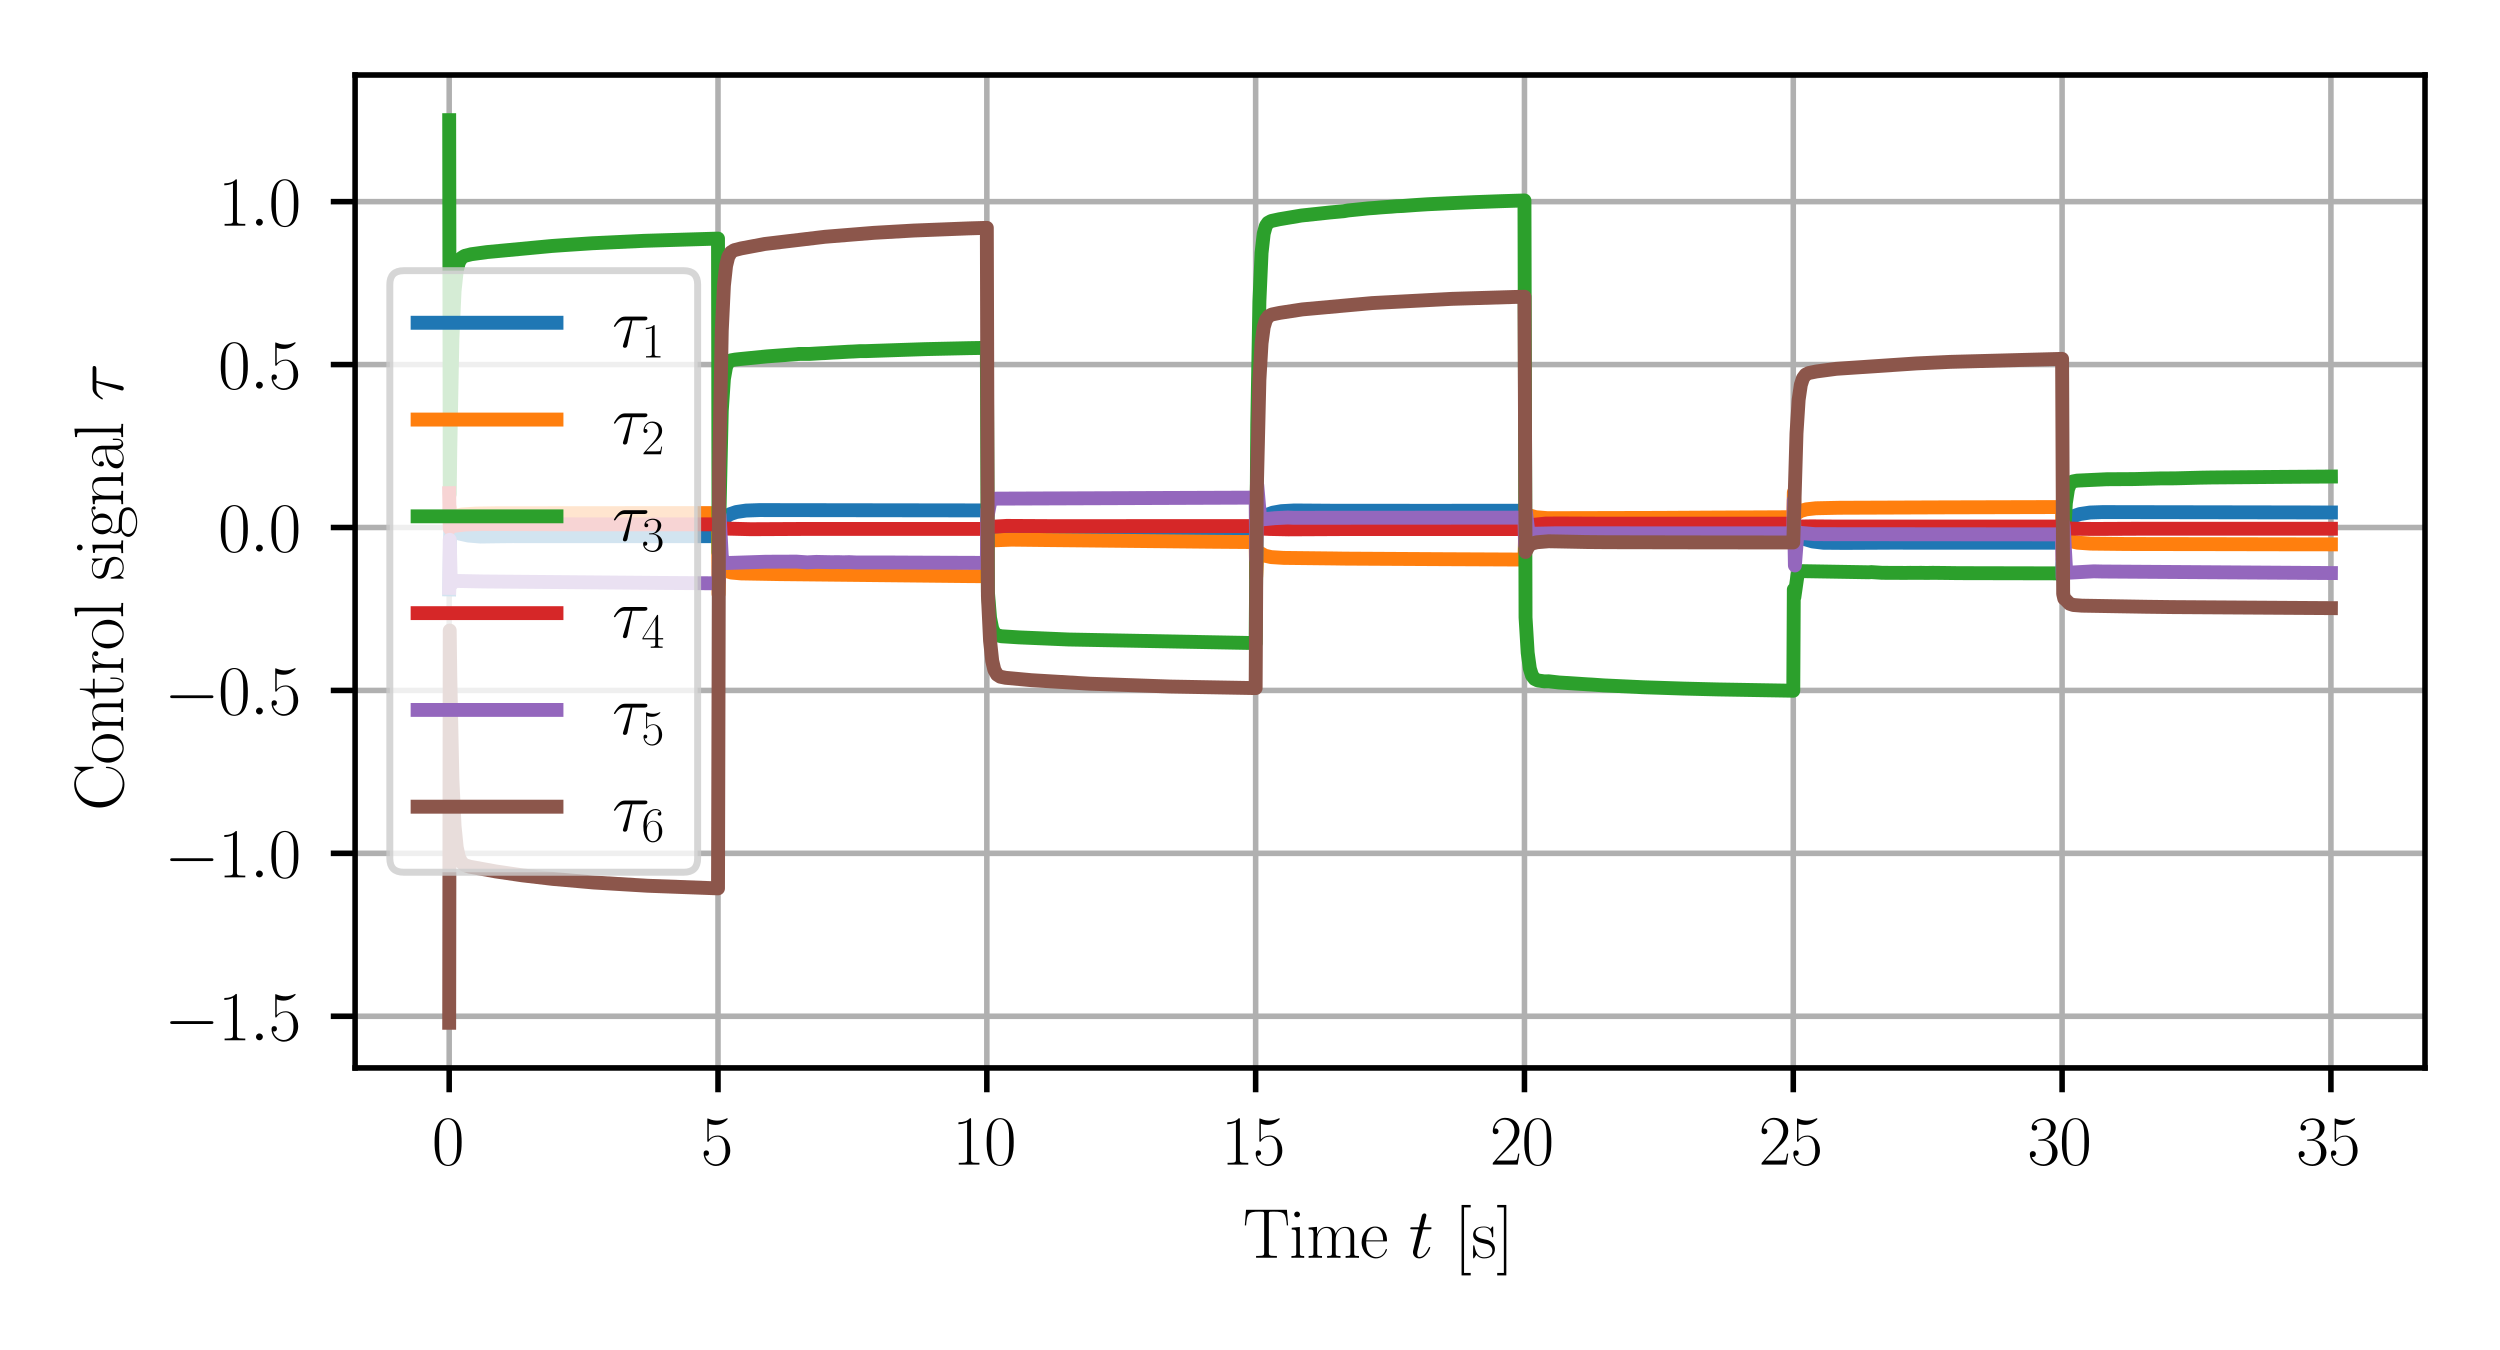 <?xml version="1.0" encoding="utf-8" standalone="no"?>
<!DOCTYPE svg PUBLIC "-//W3C//DTD SVG 1.1//EN"
  "http://www.w3.org/Graphics/SVG/1.1/DTD/svg11.dtd">
<svg xmlns:xlink="http://www.w3.org/1999/xlink" width="360pt" height="194.4pt" viewBox="0 0 360 194.4" xmlns="http://www.w3.org/2000/svg" version="1.1">
 <defs>
  <style type="text/css">*{stroke-linejoin: round; stroke-linecap: butt}</style>
 </defs>
 <g id="figure_1">
  <g id="patch_1">
   <path d="M 0 194.4 
L 360 194.4 
L 360 0 
L 0 0 
z
" style="fill: #ffffff"/>
  </g>
  <g id="axes_1">
   <g id="patch_2">
    <path d="M 51.134 153.782 
L 349.2 153.782 
L 349.2 10.8 
L 51.134 10.8 
z
" style="fill: #ffffff"/>
   </g>
   <g id="matplotlib.axis_1">
    <g id="xtick_1">
     <g id="line2d_1">
      <path d="M 64.683 153.782 
L 64.683 10.8 
" clip-path="url(#p4f2244c28d)" style="fill: none; stroke: #b0b0b0; stroke-width: 0.8; stroke-linecap: square"/>
     </g>
     <g id="line2d_2">
      <defs>
       <path id="mc745dd9808" d="M 0 0 
L 0 3.5 
" style="stroke: #000000; stroke-width: 0.8"/>
      </defs>
      <g>
       <use xlink:href="#mc745dd9808" x="64.683" y="153.782" style="stroke: #000000; stroke-width: 0.8"/>
      </g>
     </g>
     <g id="text_1">
      <!-- $\mathdefault{0}$ -->
      <g transform="translate(62.192 167.7) scale(0.1 -0.1)">
       <defs>
        <path id="CMR17-30" d="M 2688 2025 
C 2688 2416 2682 3080 2413 3591 
C 2176 4039 1798 4198 1466 4198 
C 1158 4198 768 4058 525 3597 
C 269 3118 243 2524 243 2025 
C 243 1661 250 1106 448 619 
C 723 -39 1216 -128 1466 -128 
C 1760 -128 2208 -7 2470 600 
C 2662 1042 2688 1559 2688 2025 
z
M 1466 -26 
C 1056 -26 813 325 723 812 
C 653 1188 653 1738 653 2096 
C 653 2588 653 2997 736 3387 
C 858 3929 1216 4096 1466 4096 
C 1728 4096 2067 3923 2189 3400 
C 2272 3036 2278 2607 2278 2096 
C 2278 1680 2278 1169 2202 792 
C 2067 95 1690 -26 1466 -26 
z
" transform="scale(0.016)"/>
       </defs>
       <use xlink:href="#CMR17-30" transform="scale(0.996)"/>
      </g>
     </g>
    </g>
    <g id="xtick_2">
     <g id="line2d_3">
      <path d="M 103.393 153.782 
L 103.393 10.8 
" clip-path="url(#p4f2244c28d)" style="fill: none; stroke: #b0b0b0; stroke-width: 0.8; stroke-linecap: square"/>
     </g>
     <g id="line2d_4">
      <g>
       <use xlink:href="#mc745dd9808" x="103.393" y="153.782" style="stroke: #000000; stroke-width: 0.8"/>
      </g>
     </g>
     <g id="text_2">
      <!-- $\mathdefault{5}$ -->
      <g transform="translate(100.902 167.7) scale(0.1 -0.1)">
       <defs>
        <path id="CMR17-35" d="M 730 3692 
C 794 3666 1056 3584 1325 3584 
C 1920 3584 2246 3911 2432 4100 
C 2432 4157 2432 4192 2394 4192 
C 2387 4192 2374 4192 2323 4163 
C 2099 4058 1837 3973 1517 3973 
C 1325 3973 1037 3999 723 4139 
C 653 4171 640 4171 634 4171 
C 602 4171 595 4164 595 4037 
L 595 2203 
C 595 2089 595 2057 659 2057 
C 691 2057 704 2070 736 2114 
C 941 2401 1222 2522 1542 2522 
C 1766 2522 2246 2382 2246 1289 
C 2246 1085 2246 715 2054 421 
C 1894 159 1645 25 1370 25 
C 947 25 518 320 403 814 
C 429 807 480 795 506 795 
C 589 795 749 840 749 1038 
C 749 1210 627 1280 506 1280 
C 358 1280 262 1190 262 1011 
C 262 454 704 -128 1382 -128 
C 2042 -128 2669 440 2669 1264 
C 2669 2030 2170 2624 1549 2624 
C 1222 2624 947 2503 730 2274 
L 730 3692 
z
" transform="scale(0.016)"/>
       </defs>
       <use xlink:href="#CMR17-35" transform="scale(0.996)"/>
      </g>
     </g>
    </g>
    <g id="xtick_3">
     <g id="line2d_5">
      <path d="M 142.103 153.782 
L 142.103 10.8 
" clip-path="url(#p4f2244c28d)" style="fill: none; stroke: #b0b0b0; stroke-width: 0.8; stroke-linecap: square"/>
     </g>
     <g id="line2d_6">
      <g>
       <use xlink:href="#mc745dd9808" x="142.103" y="153.782" style="stroke: #000000; stroke-width: 0.8"/>
      </g>
     </g>
     <g id="text_3">
      <!-- $\mathdefault{10}$ -->
      <g transform="translate(137.121 167.7) scale(0.1 -0.1)">
       <defs>
        <path id="CMR17-31" d="M 1702 4058 
C 1702 4192 1696 4192 1606 4192 
C 1357 3916 979 3827 621 3827 
C 602 3827 570 3827 563 3808 
C 557 3795 557 3782 557 3648 
C 755 3648 1088 3686 1344 3839 
L 1344 461 
C 1344 236 1331 160 781 160 
L 589 160 
L 589 0 
C 896 0 1216 0 1523 0 
C 1830 0 2150 0 2458 0 
L 2458 160 
L 2266 160 
C 1715 160 1702 230 1702 458 
L 1702 4058 
z
" transform="scale(0.016)"/>
       </defs>
       <use xlink:href="#CMR17-31" transform="scale(0.996)"/>
       <use xlink:href="#CMR17-30" transform="translate(45.69 0) scale(0.996)"/>
      </g>
     </g>
    </g>
    <g id="xtick_4">
     <g id="line2d_7">
      <path d="M 180.812 153.782 
L 180.812 10.8 
" clip-path="url(#p4f2244c28d)" style="fill: none; stroke: #b0b0b0; stroke-width: 0.8; stroke-linecap: square"/>
     </g>
     <g id="line2d_8">
      <g>
       <use xlink:href="#mc745dd9808" x="180.812" y="153.782" style="stroke: #000000; stroke-width: 0.8"/>
      </g>
     </g>
     <g id="text_4">
      <!-- $\mathdefault{15}$ -->
      <g transform="translate(175.831 167.7) scale(0.1 -0.1)">
       <use xlink:href="#CMR17-31" transform="scale(0.996)"/>
       <use xlink:href="#CMR17-35" transform="translate(45.69 0) scale(0.996)"/>
      </g>
     </g>
    </g>
    <g id="xtick_5">
     <g id="line2d_9">
      <path d="M 219.522 153.782 
L 219.522 10.8 
" clip-path="url(#p4f2244c28d)" style="fill: none; stroke: #b0b0b0; stroke-width: 0.8; stroke-linecap: square"/>
     </g>
     <g id="line2d_10">
      <g>
       <use xlink:href="#mc745dd9808" x="219.522" y="153.782" style="stroke: #000000; stroke-width: 0.8"/>
      </g>
     </g>
     <g id="text_5">
      <!-- $\mathdefault{20}$ -->
      <g transform="translate(214.541 167.7) scale(0.1 -0.1)">
       <defs>
        <path id="CMR17-32" d="M 2669 989 
L 2554 989 
C 2490 536 2438 459 2413 420 
C 2381 369 1920 369 1830 369 
L 602 369 
C 832 619 1280 1072 1824 1597 
C 2214 1967 2669 2402 2669 3035 
C 2669 3790 2067 4224 1395 4224 
C 691 4224 262 3604 262 3030 
C 262 2780 448 2748 525 2748 
C 589 2748 781 2787 781 3010 
C 781 3207 614 3264 525 3264 
C 486 3264 448 3258 422 3245 
C 544 3790 915 4058 1306 4058 
C 1862 4058 2227 3617 2227 3035 
C 2227 2479 1901 2000 1536 1584 
L 262 146 
L 262 0 
L 2515 0 
L 2669 989 
z
" transform="scale(0.016)"/>
       </defs>
       <use xlink:href="#CMR17-32" transform="scale(0.996)"/>
       <use xlink:href="#CMR17-30" transform="translate(45.69 0) scale(0.996)"/>
      </g>
     </g>
    </g>
    <g id="xtick_6">
     <g id="line2d_11">
      <path d="M 258.232 153.782 
L 258.232 10.8 
" clip-path="url(#p4f2244c28d)" style="fill: none; stroke: #b0b0b0; stroke-width: 0.8; stroke-linecap: square"/>
     </g>
     <g id="line2d_12">
      <g>
       <use xlink:href="#mc745dd9808" x="258.232" y="153.782" style="stroke: #000000; stroke-width: 0.8"/>
      </g>
     </g>
     <g id="text_6">
      <!-- $\mathdefault{25}$ -->
      <g transform="translate(253.251 167.7) scale(0.1 -0.1)">
       <use xlink:href="#CMR17-32" transform="scale(0.996)"/>
       <use xlink:href="#CMR17-35" transform="translate(45.69 0) scale(0.996)"/>
      </g>
     </g>
    </g>
    <g id="xtick_7">
     <g id="line2d_13">
      <path d="M 296.942 153.782 
L 296.942 10.8 
" clip-path="url(#p4f2244c28d)" style="fill: none; stroke: #b0b0b0; stroke-width: 0.8; stroke-linecap: square"/>
     </g>
     <g id="line2d_14">
      <g>
       <use xlink:href="#mc745dd9808" x="296.942" y="153.782" style="stroke: #000000; stroke-width: 0.8"/>
      </g>
     </g>
     <g id="text_7">
      <!-- $\mathdefault{30}$ -->
      <g transform="translate(291.96 167.7) scale(0.1 -0.1)">
       <defs>
        <path id="CMR17-33" d="M 1414 2157 
C 1984 2157 2234 1662 2234 1090 
C 2234 320 1824 25 1453 25 
C 1114 25 563 194 390 693 
C 422 680 454 680 486 680 
C 640 680 755 782 755 948 
C 755 1133 614 1216 486 1216 
C 378 1216 211 1165 211 926 
C 211 335 787 -128 1466 -128 
C 2176 -128 2720 430 2720 1085 
C 2720 1707 2208 2157 1600 2227 
C 2086 2328 2554 2756 2554 3329 
C 2554 3820 2048 4179 1472 4179 
C 890 4179 378 3829 378 3329 
C 378 3110 544 3072 627 3072 
C 762 3072 877 3155 877 3321 
C 877 3486 762 3569 627 3569 
C 602 3569 570 3569 544 3557 
C 730 3959 1235 4032 1459 4032 
C 1683 4032 2106 3925 2106 3320 
C 2106 3143 2080 2828 1862 2550 
C 1670 2304 1453 2304 1242 2284 
C 1210 2284 1062 2269 1037 2269 
C 992 2263 966 2257 966 2208 
C 966 2163 973 2157 1101 2157 
L 1414 2157 
z
" transform="scale(0.016)"/>
       </defs>
       <use xlink:href="#CMR17-33" transform="scale(0.996)"/>
       <use xlink:href="#CMR17-30" transform="translate(45.69 0) scale(0.996)"/>
      </g>
     </g>
    </g>
    <g id="xtick_8">
     <g id="line2d_15">
      <path d="M 335.652 153.782 
L 335.652 10.8 
" clip-path="url(#p4f2244c28d)" style="fill: none; stroke: #b0b0b0; stroke-width: 0.8; stroke-linecap: square"/>
     </g>
     <g id="line2d_16">
      <g>
       <use xlink:href="#mc745dd9808" x="335.652" y="153.782" style="stroke: #000000; stroke-width: 0.8"/>
      </g>
     </g>
     <g id="text_8">
      <!-- $\mathdefault{35}$ -->
      <g transform="translate(330.67 167.7) scale(0.1 -0.1)">
       <use xlink:href="#CMR17-33" transform="scale(0.996)"/>
       <use xlink:href="#CMR17-35" transform="translate(45.69 0) scale(0.996)"/>
      </g>
     </g>
    </g>
    <g id="text_9">
     <!-- Time $t$ [s] -->
     <g transform="translate(178.969 181.109) scale(0.1 -0.1)">
      <defs>
       <path id="CMR17-54" d="M 3981 4326 
L 288 4326 
L 179 2918 
L 294 2918 
C 378 3976 467 4160 1453 4160 
C 1568 4160 1754 4160 1805 4154 
C 1926 4135 1926 4058 1926 3912 
L 1926 459 
C 1926 230 1907 160 1376 160 
L 1197 160 
L 1197 0 
C 1504 0 1824 0 2138 0 
C 2451 0 2771 0 3078 0 
L 3078 160 
L 2899 160 
C 2368 160 2349 230 2349 459 
L 2349 3912 
C 2349 4052 2349 4129 2464 4154 
C 2515 4160 2701 4160 2816 4160 
C 3795 4160 3891 3976 3974 2918 
L 4090 2918 
L 3981 4326 
z
" transform="scale(0.016)"/>
       <path id="CMR17-69" d="M 992 3909 
C 992 4049 877 4170 730 4170 
C 589 4170 467 4056 467 3909 
C 467 3769 582 3648 730 3648 
C 870 3648 992 3763 992 3909 
z
M 243 2706 
L 243 2541 
C 602 2541 653 2502 653 2197 
L 653 427 
C 653 184 627 153 218 153 
L 218 -13 
C 371 0 646 0 806 0 
C 960 0 1222 0 1370 -13 
L 1370 153 
C 992 153 979 191 979 420 
L 979 2776 
L 243 2706 
z
" transform="scale(0.016)"/>
       <path id="CMR17-6d" d="M 4326 1933 
C 4326 2252 4269 2790 3507 2790 
C 3072 2790 2771 2496 2656 2151 
L 2650 2151 
C 2573 2676 2195 2790 1837 2790 
C 1331 2790 1069 2400 973 2144 
L 966 2144 
L 966 2790 
L 211 2720 
L 211 2554 
C 589 2554 646 2515 646 2208 
L 646 428 
C 646 184 621 153 211 153 
L 211 -13 
C 365 0 646 0 813 0 
C 979 0 1267 0 1421 -13 
L 1421 153 
C 1011 153 986 178 986 428 
L 986 1658 
C 986 2247 1344 2688 1792 2688 
C 2266 2688 2317 2266 2317 1958 
L 2317 428 
C 2317 184 2291 153 1882 153 
L 1882 -13 
C 2035 0 2317 0 2483 0 
C 2650 0 2938 0 3091 -13 
L 3091 153 
C 2682 153 2656 178 2656 428 
L 2656 1658 
C 2656 2247 3014 2688 3462 2688 
C 3936 2688 3987 2266 3987 1958 
L 3987 428 
C 3987 184 3962 153 3552 153 
L 3552 -13 
C 3706 0 3987 0 4154 0 
C 4320 0 4608 0 4762 -13 
L 4762 153 
C 4352 153 4326 178 4326 428 
L 4326 1933 
z
" transform="scale(0.016)"/>
       <path id="CMR17-65" d="M 2438 1472 
C 2464 1498 2464 1511 2464 1576 
C 2464 2238 2118 2816 1389 2816 
C 710 2816 173 2169 173 1383 
C 173 551 781 -64 1459 -64 
C 2176 -64 2458 607 2458 740 
C 2458 784 2419 784 2406 784 
C 2362 784 2355 771 2330 696 
C 2189 265 1837 51 1504 51 
C 1229 51 954 203 781 480 
C 582 803 582 1176 582 1472 
L 2438 1472 
z
M 589 1568 
C 634 2505 1126 2714 1382 2714 
C 1818 2714 2112 2297 2118 1568 
L 589 1568 
z
" transform="scale(0.016)"/>
       <path id="CMMI12-74" d="M 1286 2566 
L 1875 2566 
C 1997 2566 2061 2566 2061 2681 
C 2061 2752 2022 2752 1894 2752 
L 1331 2752 
L 1568 3692 
C 1594 3781 1594 3794 1594 3840 
C 1594 3943 1510 4000 1427 4000 
C 1376 4000 1229 3981 1178 3775 
L 928 2752 
L 326 2752 
C 198 2752 141 2752 141 2630 
C 141 2566 186 2566 307 2566 
L 877 2566 
L 454 881 
C 403 658 384 594 384 511 
C 384 211 595 -64 954 -64 
C 1600 -64 1946 868 1946 912 
C 1946 951 1920 970 1882 970 
C 1869 970 1843 970 1830 944 
C 1824 938 1818 931 1773 829 
C 1638 511 1344 64 973 64 
C 781 64 768 224 768 364 
C 768 370 768 492 787 568 
L 1286 2566 
z
" transform="scale(0.016)"/>
       <path id="CMR17-5b" d="M 1504 -1600 
L 1504 -1377 
L 902 -1377 
L 902 4544 
L 1504 4544 
L 1504 4767 
L 678 4767 
L 678 -1600 
L 1504 -1600 
z
" transform="scale(0.016)"/>
       <path id="CMR17-73" d="M 1978 2697 
C 1978 2813 1971 2819 1933 2819 
C 1907 2819 1901 2813 1824 2717 
C 1805 2691 1747 2626 1728 2601 
C 1523 2819 1235 2819 1126 2819 
C 416 2819 160 2447 160 2076 
C 160 1498 813 1365 998 1325 
C 1402 1243 1542 1217 1677 1101 
C 1760 1025 1901 884 1901 654 
C 1901 384 1747 38 1158 38 
C 602 38 403 460 288 1021 
C 269 1110 269 1117 218 1117 
C 166 1117 160 1110 160 983 
L 160 63 
C 160 -51 166 -58 205 -58 
C 237 -58 243 -51 275 0 
C 314 57 410 211 448 276 
C 576 103 800 -64 1158 -64 
C 1792 -64 2131 283 2131 784 
C 2131 1112 1958 1285 1875 1362 
C 1683 1561 1459 1606 1190 1657 
C 838 1735 390 1825 390 2217 
C 390 2383 480 2737 1126 2737 
C 1811 2737 1850 2094 1862 1888 
C 1869 1856 1901 1849 1920 1849 
C 1978 1849 1978 1869 1978 1978 
L 1978 2697 
z
" transform="scale(0.016)"/>
       <path id="CMR17-5d" d="M 915 4767 
L 90 4767 
L 90 4544 
L 691 4544 
L 691 -1377 
L 90 -1377 
L 90 -1600 
L 915 -1600 
L 915 4767 
z
" transform="scale(0.016)"/>
      </defs>
      <use xlink:href="#CMR17-54" transform="scale(0.996)"/>
      <use xlink:href="#CMR17-69" transform="translate(66.51 0) scale(0.996)"/>
      <use xlink:href="#CMR17-6d" transform="translate(91.381 0) scale(0.996)"/>
      <use xlink:href="#CMR17-65" transform="translate(168.301 0) scale(0.996)"/>
      <use xlink:href="#CMMI12-74" transform="translate(238.862 0) scale(0.996)"/>
      <use xlink:href="#CMR17-5b" transform="translate(304.164 0) scale(0.996)"/>
      <use xlink:href="#CMR17-73" transform="translate(329.036 0) scale(0.996)"/>
      <use xlink:href="#CMR17-5d" transform="translate(364.837 0) scale(0.996)"/>
     </g>
    </g>
   </g>
   <g id="matplotlib.axis_2">
    <g id="ytick_1">
     <g id="line2d_17">
      <path d="M 51.134 146.342 
L 349.2 146.342 
" clip-path="url(#p4f2244c28d)" style="fill: none; stroke: #b0b0b0; stroke-width: 0.8; stroke-linecap: square"/>
     </g>
     <g id="line2d_18">
      <defs>
       <path id="m5cc9595262" d="M 0 0 
L -3.5 0 
" style="stroke: #000000; stroke-width: 0.8"/>
      </defs>
      <g>
       <use xlink:href="#m5cc9595262" x="51.134" y="146.342" style="stroke: #000000; stroke-width: 0.8"/>
      </g>
     </g>
     <g id="text_10">
      <!-- $\mathdefault{−1.5}$ -->
      <g transform="translate(23.656 149.801) scale(0.1 -0.1)">
       <defs>
        <path id="CMSY10-0" d="M 4218 1472 
C 4326 1472 4442 1472 4442 1600 
C 4442 1728 4326 1728 4218 1728 
L 755 1728 
C 646 1728 531 1728 531 1600 
C 531 1472 646 1472 755 1472 
L 4218 1472 
z
" transform="scale(0.016)"/>
        <path id="CMMI12-3a" d="M 1178 307 
C 1178 492 1024 619 870 619 
C 685 619 557 466 557 313 
C 557 128 710 0 864 0 
C 1050 0 1178 153 1178 307 
z
" transform="scale(0.016)"/>
       </defs>
       <use xlink:href="#CMSY10-0" transform="scale(0.996)"/>
       <use xlink:href="#CMR17-31" transform="translate(77.487 0) scale(0.996)"/>
       <use xlink:href="#CMMI12-3a" transform="translate(123.178 0) scale(0.996)"/>
       <use xlink:href="#CMR17-35" transform="translate(150.275 0) scale(0.996)"/>
      </g>
     </g>
    </g>
    <g id="ytick_2">
     <g id="line2d_19">
      <path d="M 51.134 122.881 
L 349.2 122.881 
" clip-path="url(#p4f2244c28d)" style="fill: none; stroke: #b0b0b0; stroke-width: 0.8; stroke-linecap: square"/>
     </g>
     <g id="line2d_20">
      <g>
       <use xlink:href="#m5cc9595262" x="51.134" y="122.881" style="stroke: #000000; stroke-width: 0.8"/>
      </g>
     </g>
     <g id="text_11">
      <!-- $\mathdefault{−1.0}$ -->
      <g transform="translate(23.656 126.34) scale(0.1 -0.1)">
       <use xlink:href="#CMSY10-0" transform="scale(0.996)"/>
       <use xlink:href="#CMR17-31" transform="translate(77.487 0) scale(0.996)"/>
       <use xlink:href="#CMMI12-3a" transform="translate(123.178 0) scale(0.996)"/>
       <use xlink:href="#CMR17-30" transform="translate(150.275 0) scale(0.996)"/>
      </g>
     </g>
    </g>
    <g id="ytick_3">
     <g id="line2d_21">
      <path d="M 51.134 99.42 
L 349.2 99.42 
" clip-path="url(#p4f2244c28d)" style="fill: none; stroke: #b0b0b0; stroke-width: 0.8; stroke-linecap: square"/>
     </g>
     <g id="line2d_22">
      <g>
       <use xlink:href="#m5cc9595262" x="51.134" y="99.42" style="stroke: #000000; stroke-width: 0.8"/>
      </g>
     </g>
     <g id="text_12">
      <!-- $\mathdefault{−0.5}$ -->
      <g transform="translate(23.656 102.879) scale(0.1 -0.1)">
       <use xlink:href="#CMSY10-0" transform="scale(0.996)"/>
       <use xlink:href="#CMR17-30" transform="translate(77.487 0) scale(0.996)"/>
       <use xlink:href="#CMMI12-3a" transform="translate(123.178 0) scale(0.996)"/>
       <use xlink:href="#CMR17-35" transform="translate(150.275 0) scale(0.996)"/>
      </g>
     </g>
    </g>
    <g id="ytick_4">
     <g id="line2d_23">
      <path d="M 51.134 75.959 
L 349.2 75.959 
" clip-path="url(#p4f2244c28d)" style="fill: none; stroke: #b0b0b0; stroke-width: 0.8; stroke-linecap: square"/>
     </g>
     <g id="line2d_24">
      <g>
       <use xlink:href="#m5cc9595262" x="51.134" y="75.959" style="stroke: #000000; stroke-width: 0.8"/>
      </g>
     </g>
     <g id="text_13">
      <!-- $\mathdefault{0.0}$ -->
      <g transform="translate(31.404 79.418) scale(0.1 -0.1)">
       <use xlink:href="#CMR17-30" transform="scale(0.996)"/>
       <use xlink:href="#CMMI12-3a" transform="translate(45.69 0) scale(0.996)"/>
       <use xlink:href="#CMR17-30" transform="translate(72.788 0) scale(0.996)"/>
      </g>
     </g>
    </g>
    <g id="ytick_5">
     <g id="line2d_25">
      <path d="M 51.134 52.498 
L 349.2 52.498 
" clip-path="url(#p4f2244c28d)" style="fill: none; stroke: #b0b0b0; stroke-width: 0.8; stroke-linecap: square"/>
     </g>
     <g id="line2d_26">
      <g>
       <use xlink:href="#m5cc9595262" x="51.134" y="52.498" style="stroke: #000000; stroke-width: 0.8"/>
      </g>
     </g>
     <g id="text_14">
      <!-- $\mathdefault{0.5}$ -->
      <g transform="translate(31.404 55.957) scale(0.1 -0.1)">
       <use xlink:href="#CMR17-30" transform="scale(0.996)"/>
       <use xlink:href="#CMMI12-3a" transform="translate(45.69 0) scale(0.996)"/>
       <use xlink:href="#CMR17-35" transform="translate(72.788 0) scale(0.996)"/>
      </g>
     </g>
    </g>
    <g id="ytick_6">
     <g id="line2d_27">
      <path d="M 51.134 29.037 
L 349.2 29.037 
" clip-path="url(#p4f2244c28d)" style="fill: none; stroke: #b0b0b0; stroke-width: 0.8; stroke-linecap: square"/>
     </g>
     <g id="line2d_28">
      <g>
       <use xlink:href="#m5cc9595262" x="51.134" y="29.037" style="stroke: #000000; stroke-width: 0.8"/>
      </g>
     </g>
     <g id="text_15">
      <!-- $\mathdefault{1.0}$ -->
      <g transform="translate(31.404 32.496) scale(0.1 -0.1)">
       <use xlink:href="#CMR17-31" transform="scale(0.996)"/>
       <use xlink:href="#CMMI12-3a" transform="translate(45.69 0) scale(0.996)"/>
       <use xlink:href="#CMR17-30" transform="translate(72.788 0) scale(0.996)"/>
      </g>
     </g>
    </g>
    <g id="text_16">
     <!-- Control signal $\tau$ -->
     <g transform="translate(17.718 116.75) rotate(-90) scale(0.1 -0.1)">
      <defs>
       <path id="CMR17-43" d="M 3974 4289 
C 3974 4403 3968 4410 3930 4410 
C 3904 4410 3898 4403 3853 4327 
L 3571 3792 
C 3258 4187 2874 4416 2381 4416 
C 1286 4416 294 3456 294 2148 
C 294 826 1286 -128 2387 -128 
C 3366 -128 3974 730 3974 1461 
C 3974 1524 3974 1550 3917 1550 
C 3866 1550 3866 1531 3859 1474 
C 3808 585 3168 38 2477 38 
C 1824 38 781 495 781 2147 
C 781 3805 1843 4250 2464 4250 
C 3187 4250 3712 3628 3834 2745 
C 3846 2668 3846 2655 3904 2655 
C 3974 2655 3974 2668 3974 2783 
L 3974 4289 
z
" transform="scale(0.016)"/>
       <path id="CMR17-6f" d="M 2758 1356 
C 2758 2176 2163 2816 1466 2816 
C 768 2816 173 2176 173 1356 
C 173 551 768 -64 1466 -64 
C 2163 -64 2758 551 2758 1356 
z
M 1466 51 
C 1165 51 909 230 762 480 
C 602 767 582 1126 582 1408 
C 582 1677 595 2010 762 2298 
C 890 2509 1139 2714 1466 2714 
C 1754 2714 1997 2554 2150 2330 
C 2349 2029 2349 1607 2349 1408 
C 2349 1158 2336 775 2163 467 
C 1984 173 1709 51 1466 51 
z
" transform="scale(0.016)"/>
       <path id="CMR17-6e" d="M 2656 1933 
C 2656 2259 2592 2790 1837 2790 
C 1331 2790 1069 2400 973 2144 
L 966 2144 
L 966 2790 
L 211 2720 
L 211 2554 
C 589 2554 646 2515 646 2208 
L 646 428 
C 646 184 621 153 211 153 
L 211 -13 
C 365 0 646 0 813 0 
C 979 0 1267 0 1421 -13 
L 1421 153 
C 1011 153 986 178 986 428 
L 986 1658 
C 986 2247 1344 2688 1792 2688 
C 2266 2688 2317 2266 2317 1958 
L 2317 428 
C 2317 184 2291 153 1882 153 
L 1882 -13 
C 2035 0 2317 0 2483 0 
C 2650 0 2938 0 3091 -13 
L 3091 153 
C 2682 153 2656 178 2656 428 
L 2656 1933 
z
" transform="scale(0.016)"/>
       <path id="CMR17-74" d="M 966 2560 
L 1862 2560 
L 1862 2725 
L 966 2725 
L 966 3904 
L 851 3904 
C 838 3245 614 2668 70 2668 
L 70 2560 
L 627 2560 
L 627 771 
C 627 650 627 -64 1370 -64 
C 1747 -64 1965 306 1965 777 
L 1965 1140 
L 1850 1140 
L 1850 783 
C 1850 344 1677 51 1408 51 
C 1222 51 966 178 966 758 
L 966 2560 
z
" transform="scale(0.016)"/>
       <path id="CMR17-72" d="M 960 1497 
C 960 2112 1222 2688 1702 2688 
C 1747 2688 1792 2682 1837 2662 
C 1837 2662 1696 2617 1696 2452 
C 1696 2298 1818 2234 1914 2234 
C 1990 2234 2131 2279 2131 2458 
C 2131 2663 1926 2790 1709 2790 
C 1222 2790 1011 2317 947 2093 
L 941 2093 
L 941 2790 
L 198 2720 
L 198 2554 
C 576 2554 634 2515 634 2208 
L 634 428 
C 634 184 608 153 198 153 
L 198 -13 
C 352 0 646 0 813 0 
C 998 0 1325 0 1498 -13 
L 1498 153 
C 1037 153 960 153 960 440 
L 960 1497 
z
" transform="scale(0.016)"/>
       <path id="CMR17-6c" d="M 979 4396 
L 218 4326 
L 218 4160 
C 595 4160 653 4122 653 3817 
L 653 426 
C 653 184 627 153 218 153 
L 218 -13 
C 371 0 653 0 813 0 
C 979 0 1261 0 1414 -13 
L 1414 153 
C 1005 153 979 178 979 426 
L 979 4396 
z
" transform="scale(0.016)"/>
       <path id="CMR17-67" d="M 710 1164 
C 832 1068 1043 960 1299 960 
C 1805 960 2240 1357 2240 1888 
C 2240 2054 2189 2310 1997 2509 
C 2176 2692 2438 2752 2586 2752 
C 2611 2752 2650 2752 2682 2734 
C 2656 2728 2598 2703 2598 2605 
C 2598 2527 2656 2471 2739 2471 
C 2835 2471 2886 2533 2886 2614 
C 2886 2731 2790 2854 2586 2854 
C 2330 2854 2106 2738 1926 2580 
C 1734 2753 1504 2816 1299 2816 
C 794 2816 358 2419 358 1888 
C 358 1522 570 1292 634 1228 
C 442 1004 442 743 442 711 
C 442 545 506 302 723 168 
C 390 85 128 -169 128 -486 
C 128 -943 736 -1280 1466 -1280 
C 2170 -1280 2803 -956 2803 -479 
C 2803 384 1856 384 1363 384 
C 1216 384 954 384 922 391 
C 723 423 589 602 589 826 
C 589 883 589 1024 710 1164 
z
M 1299 1068 
C 736 1068 736 1760 736 1889 
C 736 2016 736 2708 1299 2708 
C 1862 2708 1862 2016 1862 1889 
C 1862 1760 1862 1068 1299 1068 
z
M 1466 -1171 
C 826 -1171 384 -835 384 -486 
C 384 -289 493 -105 634 -4 
C 794 104 858 104 1293 104 
C 1818 104 2547 104 2547 -486 
C 2547 -835 2106 -1171 1466 -1171 
z
" transform="scale(0.016)"/>
       <path id="CMR17-61" d="M 2304 1653 
C 2304 2072 2304 2294 2035 2543 
C 1798 2752 1523 2816 1306 2816 
C 800 2816 435 2407 435 1971 
C 435 1728 627 1728 666 1728 
C 749 1728 896 1778 896 1954 
C 896 2112 774 2181 666 2181 
C 640 2181 608 2174 589 2168 
C 723 2592 1069 2714 1293 2714 
C 1613 2714 1965 2429 1965 1885 
L 1965 1600 
C 1587 1600 1133 1549 774 1357 
C 371 1133 256 813 256 570 
C 256 77 832 -64 1171 -64 
C 1523 -64 1850 139 1990 511 
C 2003 233 2182 -18 2464 -18 
C 2598 -18 2938 70 2938 567 
L 2938 920 
L 2822 920 
L 2822 562 
C 2822 178 2650 128 2566 128 
C 2304 128 2304 458 2304 738 
L 2304 1653 
z
M 1965 870 
C 1965 317 1568 38 1216 38 
C 896 38 646 275 646 570 
C 646 761 730 1100 1101 1305 
C 1408 1478 1760 1504 1965 1504 
L 1965 870 
z
" transform="scale(0.016)"/>
       <path id="CMMI12-1c" d="M 1837 2408 
L 2899 2408 
C 2982 2408 3194 2408 3194 2612 
C 3194 2752 3072 2752 2957 2752 
L 1197 2752 
C 1050 2752 832 2752 538 2440 
C 371 2255 166 1917 166 1879 
C 166 1841 198 1828 237 1828 
C 282 1828 288 1847 320 1885 
C 653 2408 986 2408 1146 2408 
L 1677 2408 
L 1011 223 
C 979 127 979 114 979 95 
C 979 25 1024 -64 1152 -64 
C 1350 -64 1382 108 1402 203 
L 1837 2408 
z
" transform="scale(0.016)"/>
      </defs>
      <use xlink:href="#CMR17-43" transform="scale(0.996)"/>
      <use xlink:href="#CMR17-6f" transform="translate(66.51 0) scale(0.996)"/>
      <use xlink:href="#CMR17-6e" transform="translate(112.2 0) scale(0.996)"/>
      <use xlink:href="#CMR17-74" transform="translate(160.493 0) scale(0.996)"/>
      <use xlink:href="#CMR17-72" transform="translate(195.774 0) scale(0.996)"/>
      <use xlink:href="#CMR17-6f" transform="translate(231.055 0) scale(0.996)"/>
      <use xlink:href="#CMR17-6c" transform="translate(276.745 0) scale(0.996)"/>
      <use xlink:href="#CMR17-73" transform="translate(331.692 0) scale(0.996)"/>
      <use xlink:href="#CMR17-69" transform="translate(367.494 0) scale(0.996)"/>
      <use xlink:href="#CMR17-67" transform="translate(392.365 0) scale(0.996)"/>
      <use xlink:href="#CMR17-6e" transform="translate(438.055 0) scale(0.996)"/>
      <use xlink:href="#CMR17-61" transform="translate(488.951 0) scale(0.996)"/>
      <use xlink:href="#CMR17-6c" transform="translate(534.641 0) scale(0.996)"/>
      <use xlink:href="#CMMI12-1c" transform="translate(589.588 0) scale(0.996)"/>
     </g>
    </g>
   </g>
   <g id="line2d_29">
    <path d="M 64.683 84.881 
L 64.838 76.326 
L 64.993 76.223 
L 66.231 76.85 
L 67.47 77.123 
L 69.173 77.265 
L 71.806 77.227 
L 73.818 77.206 
L 78.464 77.214 
L 89.612 77.209 
L 103.393 77.209 
L 103.47 73.691 
L 103.548 75.159 
L 103.625 75.498 
L 103.702 75.476 
L 104.399 74.525 
L 105.096 74.053 
L 106.025 73.731 
L 107.419 73.523 
L 109.354 73.452 
L 142.103 73.499 
L 142.18 76.231 
L 142.257 76.031 
L 142.49 76.046 
L 143.341 76.225 
L 145.277 76.386 
L 147.832 76.344 
L 149.922 76.346 
L 159.832 76.347 
L 171.987 76.345 
L 180.812 76.345 
L 180.89 73.822 
L 181.045 75.467 
L 181.199 75.35 
L 181.741 74.643 
L 182.438 74.145 
L 183.29 73.827 
L 184.528 73.606 
L 186.387 73.505 
L 191.961 73.546 
L 193.664 73.547 
L 204.658 73.553 
L 215.187 73.551 
L 219.522 73.552 
L 219.677 75.681 
L 219.832 75.815 
L 220.606 75.364 
L 221.69 75.071 
L 223.238 74.9 
L 225.329 74.886 
L 231.367 74.935 
L 248.4 74.93 
L 258.232 74.931 
L 258.309 77.826 
L 258.387 76.624 
L 258.464 76.348 
L 258.542 76.372 
L 259.316 77.267 
L 260.013 77.668 
L 261.019 77.969 
L 262.567 78.157 
L 265.664 78.182 
L 272.555 78.145 
L 277.897 78.153 
L 296.942 78.15 
L 297.019 74.115 
L 297.097 75.381 
L 297.174 75.645 
L 297.251 75.597 
L 297.871 74.789 
L 298.568 74.34 
L 299.497 74.024 
L 300.968 73.804 
L 302.748 73.741 
L 335.652 73.797 
L 335.652 73.797 
" clip-path="url(#p4f2244c28d)" style="fill: none; stroke: #1f77b4; stroke-width: 2; stroke-linecap: square"/>
   </g>
   <g id="line2d_30">
    <path d="M 64.683 74.044 
L 64.76 73.138 
L 64.915 74.336 
L 65.07 74.405 
L 66.541 74.086 
L 68.554 73.952 
L 71.496 73.904 
L 95.031 73.884 
L 103.393 73.878 
L 103.47 85.527 
L 103.548 82.693 
L 103.702 81.666 
L 103.935 81.841 
L 104.477 82.191 
L 105.328 82.446 
L 106.722 82.573 
L 112.219 82.671 
L 139.238 82.957 
L 142.103 82.979 
L 142.18 77.468 
L 142.257 77.856 
L 142.412 77.94 
L 143.186 77.805 
L 145.664 77.709 
L 150.619 77.767 
L 174.154 78.009 
L 180.812 78.062 
L 180.89 83.01 
L 181.045 79.665 
L 181.199 79.48 
L 182.128 80.015 
L 183.058 80.224 
L 184.838 80.337 
L 192.038 80.417 
L 193.587 80.441 
L 207.987 80.523 
L 219.522 80.578 
L 219.677 74.507 
L 219.832 74.1 
L 221.148 74.476 
L 222.851 74.616 
L 238.877 74.577 
L 246.387 74.532 
L 258.232 74.475 
L 258.309 70.916 
L 258.464 73.916 
L 258.619 74.026 
L 259.238 73.606 
L 260.09 73.347 
L 261.484 73.191 
L 264.813 73.119 
L 279.987 73.059 
L 296.942 73.014 
L 297.019 80.513 
L 297.097 78.061 
L 297.251 77.284 
L 298.18 77.923 
L 299.187 78.149 
L 301.045 78.279 
L 306.31 78.338 
L 318.852 78.358 
L 327.832 78.377 
L 335.652 78.388 
L 335.652 78.388 
" clip-path="url(#p4f2244c28d)" style="fill: none; stroke: #ff7f0e; stroke-width: 2; stroke-linecap: square"/>
   </g>
   <g id="line2d_31">
    <path d="M 64.683 17.299 
L 64.76 71.138 
L 64.838 64.871 
L 65.147 48.758 
L 65.457 41.912 
L 65.767 39.015 
L 66.076 37.769 
L 66.464 37.132 
L 66.928 36.841 
L 67.857 36.611 
L 70.102 36.302 
L 79.47 35.421 
L 81.406 35.285 
L 85.277 35.029 
L 92.786 34.677 
L 103.393 34.357 
L 103.47 79.56 
L 103.548 76.342 
L 103.935 59.152 
L 104.244 54.565 
L 104.554 52.816 
L 104.864 52.163 
L 105.251 51.89 
L 105.87 51.779 
L 106.49 51.712 
L 110.438 51.32 
L 114.696 51.005 
L 115.006 50.97 
L 116.554 50.967 
L 118.257 50.866 
L 118.722 50.847 
L 119.961 50.769 
L 120.502 50.744 
L 121.509 50.686 
L 122.206 50.646 
L 122.98 50.614 
L 123.832 50.564 
L 124.761 50.561 
L 133.199 50.276 
L 139.47 50.134 
L 142.103 50.091 
L 142.257 85.236 
L 142.567 88.97 
L 142.877 90.519 
L 143.186 91.164 
L 143.574 91.475 
L 144.193 91.621 
L 146.748 91.783 
L 153.87 92.088 
L 180.812 92.603 
L 181.045 61.11 
L 181.354 43.4 
L 181.664 36.428 
L 181.974 33.645 
L 182.283 32.534 
L 182.593 32.083 
L 183.058 31.825 
L 184.219 31.573 
L 187.393 31.036 
L 191.496 30.598 
L 193.509 30.414 
L 194.129 30.305 
L 197.07 30.005 
L 198 29.94 
L 198.696 29.877 
L 199.548 29.816 
L 200.322 29.766 
L 201.096 29.697 
L 201.948 29.664 
L 203.961 29.516 
L 205.587 29.412 
L 208.993 29.251 
L 212.4 29.104 
L 216.193 28.968 
L 219.522 28.866 
L 219.677 88.914 
L 219.987 93.998 
L 220.296 96.271 
L 220.606 97.263 
L 220.993 97.769 
L 221.458 97.989 
L 222.387 98.118 
L 223.006 98.106 
L 224.477 98.276 
L 228.735 98.551 
L 229.122 98.57 
L 230.903 98.694 
L 236.709 98.968 
L 238.877 99.037 
L 242.438 99.156 
L 247.393 99.279 
L 258.232 99.466 
L 258.309 84.886 
L 258.387 86.002 
L 258.851 82.765 
L 259.161 82.336 
L 259.548 82.245 
L 269.148 82.41 
L 269.458 82.38 
L 271.006 82.484 
L 272.709 82.495 
L 273.251 82.494 
L 274.413 82.502 
L 275.032 82.489 
L 275.884 82.494 
L 276.658 82.488 
L 277.432 82.506 
L 278.284 82.487 
L 280.219 82.509 
L 282 82.533 
L 296.942 82.566 
L 297.174 78.37 
L 297.484 72.441 
L 297.793 70.419 
L 298.103 69.651 
L 298.49 69.326 
L 299.11 69.209 
L 303.368 69.01 
L 307.316 68.988 
L 311.264 68.887 
L 311.961 68.889 
L 313.2 68.882 
L 316.839 68.785 
L 318.464 68.757 
L 327.755 68.679 
L 335.652 68.621 
L 335.652 68.621 
" clip-path="url(#p4f2244c28d)" style="fill: none; stroke: #2ca02c; stroke-width: 2; stroke-linecap: square"/>
   </g>
   <g id="line2d_32">
    <path d="M 64.683 71.016 
L 64.76 76.077 
L 64.838 75.884 
L 65.07 75.761 
L 67.006 75.527 
L 69.328 75.455 
L 84.193 75.506 
L 103.393 75.505 
L 103.47 75.392 
L 103.625 76.079 
L 103.935 76.093 
L 105.096 76.13 
L 108.115 76.206 
L 116.244 76.165 
L 138.928 76.169 
L 142.103 76.168 
L 142.335 75.883 
L 144.967 75.728 
L 150.928 75.761 
L 176.245 75.759 
L 180.812 75.759 
L 180.89 75.438 
L 181.045 76.071 
L 181.354 76.102 
L 182.903 76.173 
L 185.535 76.228 
L 193.819 76.184 
L 219.522 76.187 
L 219.6 75.606 
L 219.677 75.814 
L 219.909 75.811 
L 220.838 75.575 
L 222.619 75.389 
L 225.019 75.381 
L 231.445 75.414 
L 258.232 75.41 
L 258.309 76.426 
L 258.387 75.986 
L 258.542 75.831 
L 260.864 75.793 
L 264.116 75.821 
L 276.968 75.82 
L 296.942 75.821 
L 297.019 75.511 
L 297.174 76.092 
L 297.561 76.079 
L 299.187 76.145 
L 301.664 76.169 
L 308.322 76.137 
L 335.652 76.135 
L 335.652 76.135 
" clip-path="url(#p4f2244c28d)" style="fill: none; stroke: #d62728; stroke-width: 2; stroke-linecap: square"/>
   </g>
   <g id="line2d_33">
    <path d="M 64.683 84.662 
L 64.76 77.733 
L 64.915 83.992 
L 64.993 84.142 
L 65.38 83.674 
L 65.922 83.66 
L 69.638 83.731 
L 89.612 83.897 
L 94.722 83.939 
L 103.393 83.997 
L 103.47 83.741 
L 103.625 74.229 
L 103.935 80.061 
L 104.167 80.969 
L 104.399 81.085 
L 110.283 80.89 
L 114.696 80.873 
L 115.006 80.895 
L 116.244 80.98 
L 117.561 80.912 
L 118.954 80.942 
L 119.806 80.959 
L 120.657 80.945 
L 121.432 80.97 
L 122.283 80.948 
L 123.212 80.992 
L 128.786 81.001 
L 131.806 81.017 
L 142.103 81.056 
L 142.18 73.447 
L 142.257 74.073 
L 142.644 72.021 
L 142.877 71.836 
L 143.574 71.802 
L 180.812 71.657 
L 180.89 80.493 
L 181.045 69.862 
L 181.432 74.36 
L 181.664 74.753 
L 181.974 74.77 
L 183.599 74.615 
L 185.458 74.526 
L 186.232 74.562 
L 218.361 74.541 
L 219.522 74.542 
L 219.6 78.438 
L 219.754 73.924 
L 220.064 76.45 
L 220.296 76.82 
L 220.683 76.862 
L 224.012 76.791 
L 239.651 76.8 
L 252.425 76.803 
L 258.232 76.806 
L 258.309 72.037 
L 258.464 81.425 
L 258.774 77.439 
L 259.006 76.803 
L 259.316 76.742 
L 261.329 76.916 
L 265.819 76.924 
L 266.826 76.923 
L 296.942 76.951 
L 297.019 83.105 
L 297.097 75.39 
L 297.174 75.851 
L 297.484 81.6 
L 297.716 82.385 
L 297.948 82.467 
L 301.51 82.27 
L 302.748 82.299 
L 335.652 82.519 
L 335.652 82.519 
" clip-path="url(#p4f2244c28d)" style="fill: none; stroke: #9467bd; stroke-width: 2; stroke-linecap: square"/>
   </g>
   <g id="line2d_34">
    <path d="M 64.683 147.283 
L 64.76 90.796 
L 64.838 97.181 
L 65.147 112.21 
L 65.457 118.945 
L 65.767 122.018 
L 66.076 123.434 
L 66.464 124.206 
L 66.928 124.576 
L 67.625 124.801 
L 71.418 125.491 
L 75.212 126.049 
L 79.625 126.566 
L 85.509 127.081 
L 93.251 127.548 
L 103.238 127.921 
L 103.393 127.925 
L 103.548 67.946 
L 103.935 47.617 
L 104.244 41.134 
L 104.554 38.28 
L 104.864 37.002 
L 105.251 36.333 
L 105.715 36.032 
L 106.722 35.773 
L 110.128 35.132 
L 118.799 34.097 
L 125.844 33.527 
L 131.573 33.199 
L 139.47 32.888 
L 142.103 32.81 
L 142.257 85.797 
L 142.567 92.263 
L 142.877 95.157 
L 143.186 96.46 
L 143.574 97.144 
L 144.038 97.445 
L 144.812 97.604 
L 148.528 97.947 
L 156.967 98.454 
L 168.503 98.862 
L 180.812 99.088 
L 180.967 71.064 
L 181.354 54.722 
L 181.664 49.434 
L 181.974 47.111 
L 182.283 46.075 
L 182.67 45.535 
L 183.135 45.292 
L 184.296 45.052 
L 187.548 44.554 
L 197.612 43.642 
L 209.071 43.035 
L 217.974 42.765 
L 219.522 42.731 
L 219.677 79.482 
L 219.832 79.178 
L 220.142 78.598 
L 220.606 78.269 
L 221.303 78.086 
L 223.006 77.942 
L 224.477 77.969 
L 228.425 78.051 
L 231.445 78.077 
L 246.077 78.105 
L 258.232 78.116 
L 258.696 62.394 
L 259.006 57.565 
L 259.316 55.433 
L 259.626 54.465 
L 260.013 53.948 
L 260.477 53.711 
L 261.561 53.492 
L 264.426 53.109 
L 275.961 52.334 
L 280.838 52.109 
L 296.71 51.683 
L 296.942 51.679 
L 297.097 85.518 
L 297.251 86.193 
L 297.484 86.393 
L 298.026 86.943 
L 298.568 87.121 
L 299.806 87.215 
L 309.019 87.374 
L 312.813 87.421 
L 335.652 87.571 
L 335.652 87.571 
" clip-path="url(#p4f2244c28d)" style="fill: none; stroke: #8c564b; stroke-width: 2; stroke-linecap: square"/>
   </g>
   <g id="patch_3">
    <path d="M 51.134 153.782 
L 51.134 10.8 
" style="fill: none; stroke: #000000; stroke-width: 0.8; stroke-linejoin: miter; stroke-linecap: square"/>
   </g>
   <g id="patch_4">
    <path d="M 349.2 153.782 
L 349.2 10.8 
" style="fill: none; stroke: #000000; stroke-width: 0.8; stroke-linejoin: miter; stroke-linecap: square"/>
   </g>
   <g id="patch_5">
    <path d="M 51.134 153.782 
L 349.2 153.782 
" style="fill: none; stroke: #000000; stroke-width: 0.8; stroke-linejoin: miter; stroke-linecap: square"/>
   </g>
   <g id="patch_6">
    <path d="M 51.134 10.8 
L 349.2 10.8 
" style="fill: none; stroke: #000000; stroke-width: 0.8; stroke-linejoin: miter; stroke-linecap: square"/>
   </g>
   <g id="legend_1">
    <g id="patch_7">
     <path d="M 58.134 125.602 
L 98.461 125.602 
Q 100.461 125.602 100.461 123.602 
L 100.461 40.979 
Q 100.461 38.979 98.461 38.979 
L 58.134 38.979 
Q 56.134 38.979 56.134 40.979 
L 56.134 123.602 
Q 56.134 125.602 58.134 125.602 
z
" style="fill: #ffffff; opacity: 0.8; stroke: #cccccc; stroke-linejoin: miter"/>
    </g>
    <g id="line2d_35">
     <path d="M 60.134 46.479 
L 70.134 46.479 
L 80.134 46.479 
" style="fill: none; stroke: #1f77b4; stroke-width: 2; stroke-linecap: square"/>
    </g>
    <g id="text_17">
     <!-- $\tau_{1}$ -->
     <g transform="translate(88.134 49.979) scale(0.1 -0.1)">
      <use xlink:href="#CMMI12-1c" transform="scale(0.996)"/>
      <use xlink:href="#CMR17-31" transform="translate(42.364 -14.944) scale(0.697)"/>
     </g>
    </g>
    <g id="line2d_36">
     <path d="M 60.134 60.416 
L 70.134 60.416 
L 80.134 60.416 
" style="fill: none; stroke: #ff7f0e; stroke-width: 2; stroke-linecap: square"/>
    </g>
    <g id="text_18">
     <!-- $\tau_{2}$ -->
     <g transform="translate(88.134 63.916) scale(0.1 -0.1)">
      <use xlink:href="#CMMI12-1c" transform="scale(0.996)"/>
      <use xlink:href="#CMR17-32" transform="translate(42.364 -14.944) scale(0.697)"/>
     </g>
    </g>
    <g id="line2d_37">
     <path d="M 60.134 74.354 
L 70.134 74.354 
L 80.134 74.354 
" style="fill: none; stroke: #2ca02c; stroke-width: 2; stroke-linecap: square"/>
    </g>
    <g id="text_19">
     <!-- $\tau_{3}$ -->
     <g transform="translate(88.134 77.854) scale(0.1 -0.1)">
      <use xlink:href="#CMMI12-1c" transform="scale(0.996)"/>
      <use xlink:href="#CMR17-33" transform="translate(42.364 -14.944) scale(0.697)"/>
     </g>
    </g>
    <g id="line2d_38">
     <path d="M 60.134 88.291 
L 70.134 88.291 
L 80.134 88.291 
" style="fill: none; stroke: #d62728; stroke-width: 2; stroke-linecap: square"/>
    </g>
    <g id="text_20">
     <!-- $\tau_{4}$ -->
     <g transform="translate(88.134 91.791) scale(0.1 -0.1)">
      <defs>
       <path id="CMR17-34" d="M 2150 4122 
C 2150 4256 2144 4256 2029 4256 
L 128 1254 
L 128 1088 
L 1779 1088 
L 1779 457 
C 1779 224 1766 160 1318 160 
L 1197 160 
L 1197 0 
C 1402 0 1747 0 1965 0 
C 2182 0 2528 0 2733 0 
L 2733 160 
L 2611 160 
C 2163 160 2150 224 2150 457 
L 2150 1088 
L 2803 1088 
L 2803 1254 
L 2150 1254 
L 2150 4122 
z
M 1798 3703 
L 1798 1254 
L 256 1254 
L 1798 3703 
z
" transform="scale(0.016)"/>
      </defs>
      <use xlink:href="#CMMI12-1c" transform="scale(0.996)"/>
      <use xlink:href="#CMR17-34" transform="translate(42.364 -14.944) scale(0.697)"/>
     </g>
    </g>
    <g id="line2d_39">
     <path d="M 60.134 102.228 
L 70.134 102.228 
L 80.134 102.228 
" style="fill: none; stroke: #9467bd; stroke-width: 2; stroke-linecap: square"/>
    </g>
    <g id="text_21">
     <!-- $\tau_{5}$ -->
     <g transform="translate(88.134 105.728) scale(0.1 -0.1)">
      <use xlink:href="#CMMI12-1c" transform="scale(0.996)"/>
      <use xlink:href="#CMR17-35" transform="translate(42.364 -14.944) scale(0.697)"/>
     </g>
    </g>
    <g id="line2d_40">
     <path d="M 60.134 116.165 
L 70.134 116.165 
L 80.134 116.165 
" style="fill: none; stroke: #8c564b; stroke-width: 2; stroke-linecap: square"/>
    </g>
    <g id="text_22">
     <!-- $\tau_{6}$ -->
     <g transform="translate(88.134 119.665) scale(0.1 -0.1)">
      <defs>
       <path id="CMR17-36" d="M 678 2176 
C 678 3690 1395 4032 1811 4032 
C 1946 4032 2272 4009 2400 3776 
C 2298 3776 2106 3776 2106 3553 
C 2106 3381 2246 3323 2336 3323 
C 2394 3323 2566 3348 2566 3560 
C 2566 3954 2246 4179 1805 4179 
C 1043 4179 243 3390 243 1984 
C 243 253 966 -128 1478 -128 
C 2099 -128 2688 427 2688 1283 
C 2688 2081 2170 2662 1517 2662 
C 1126 2662 838 2407 678 1960 
L 678 2176 
z
M 1478 25 
C 691 25 691 1200 691 1436 
C 691 1896 909 2560 1504 2560 
C 1613 2560 1926 2560 2138 2120 
C 2253 1870 2253 1609 2253 1289 
C 2253 944 2253 690 2118 434 
C 1978 171 1773 25 1478 25 
z
" transform="scale(0.016)"/>
      </defs>
      <use xlink:href="#CMMI12-1c" transform="scale(0.996)"/>
      <use xlink:href="#CMR17-36" transform="translate(42.364 -14.944) scale(0.697)"/>
     </g>
    </g>
   </g>
  </g>
 </g>
 <defs>
  <clipPath id="p4f2244c28d">
   <rect x="51.134" y="10.8" width="298.066" height="142.982"/>
  </clipPath>
 </defs>
</svg>
